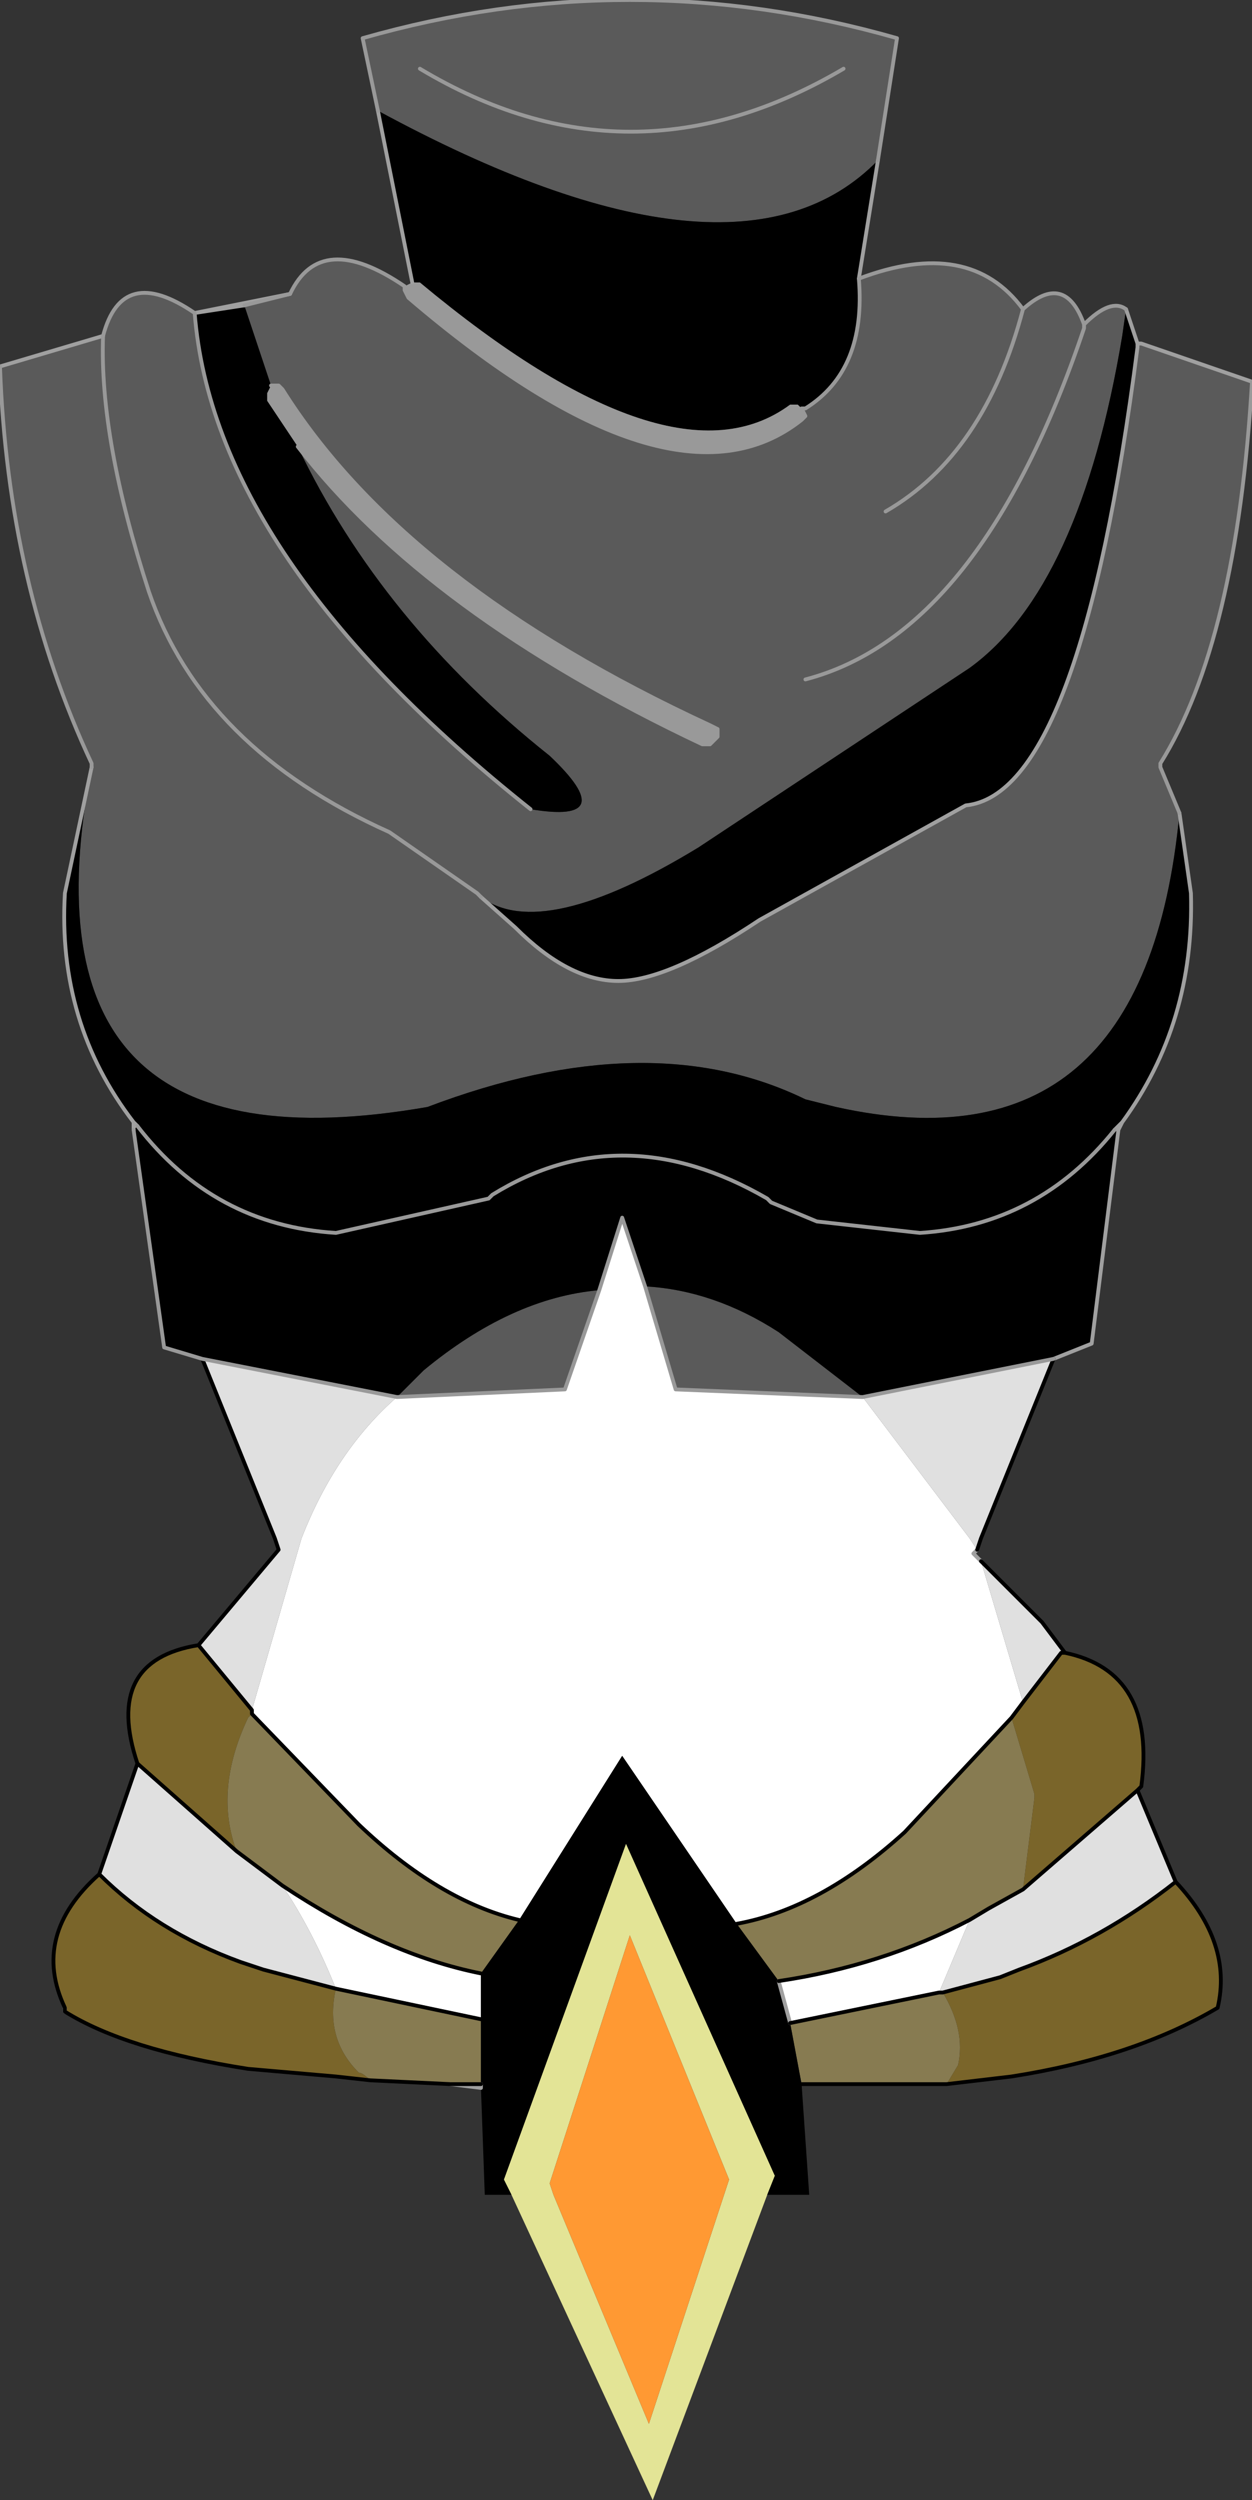 <?xml version="1.0" encoding="UTF-8" standalone="no"?>
<svg xmlns:xlink="http://www.w3.org/1999/xlink" height="32.75px" width="16.4px" xmlns="http://www.w3.org/2000/svg">
  <rect width="100%" height="100%" fill="#333333" stroke="none"/>
  <g transform="matrix(1.0, 0.0, 0.0, 1.0, 8.2, 14.0)">
    <path d="M2.3 -8.65 L2.35 -8.65 2.3 -8.65 M5.6 3.8 L4.65 6.15 4.6 6.3 4.5 6.15 3.1 4.3 5.6 3.8 M4.65 6.45 L5.45 7.25 5.75 7.65 5.7 7.65 5.2 8.3 4.65 6.45 M6.7 9.45 L7.2 10.65 Q6.25 11.4 5.15 11.8 L4.9 11.9 4.15 12.1 4.1 12.1 4.5 11.15 4.75 11.0 5.2 10.75 6.7 9.45 M-7.35 12.35 L-7.35 12.3 -7.35 12.35 M-6.9 10.55 L-6.4 9.1 -5.1 10.25 -4.5 10.7 Q-4.1 11.3 -3.8 12.05 L-4.75 11.8 -5.05 11.7 Q-6.15 11.3 -6.9 10.55 M-5.6 7.55 L-4.55 6.3 -4.6 6.15 -5.55 3.8 -3.0 4.3 Q-3.8 5.0 -4.25 6.15 L-4.9 8.4 -5.6 7.55" fill="#e0e0e0" fill-rule="evenodd" stroke="none"/>
    <path d="M-4.4 -10.15 L-5.0 -10.0 -5.65 -9.9 -4.4 -10.15 M4.6 6.3 L4.55 6.35 4.65 6.45 5.2 8.3 5.05 8.5 3.65 10.0 Q2.55 11.0 1.45 11.2 L-0.05 9.0 -1.4 11.15 Q-2.45 10.9 -3.5 9.9 L-4.9 8.45 -4.9 8.4 -4.25 6.15 Q-3.8 5.0 -3.0 4.3 L-0.8 4.2 -0.35 2.9 -0.05 1.95 0.25 2.85 0.65 4.2 3.1 4.3 4.5 6.15 4.6 6.3 M-1.9 13.35 L-2.3 13.3 -1.9 13.3 -1.9 13.35 M2.0 11.95 Q3.35 11.75 4.5 11.15 L4.1 12.1 2.15 12.5 2.0 11.95 M-3.8 12.05 Q-4.1 11.3 -4.5 10.7 -3.15 11.6 -1.9 11.85 L-1.9 12.45 -3.8 12.05" fill="#ffffff" fill-rule="evenodd" stroke="none"/>
    <path d="M6.5 0.7 L6.45 0.8 6.4 0.8 6.5 0.7 M-6.45 0.8 L-6.45 0.7 -6.4 0.75 -6.45 0.8" fill="#f5dfc5" fill-rule="evenodd" stroke="none"/>
    <path d="M5.75 7.65 L5.7 7.65 5.75 7.65" fill="#1e2225" fill-rule="evenodd" stroke="none"/>
    <path d="M4.2 13.3 L3.9 13.3 2.3 13.3 2.15 12.5 4.1 12.1 4.15 12.1 Q4.45 12.6 4.35 13.05 L4.2 13.3 M-2.3 13.3 L-3.35 13.25 Q-3.45 13.15 -3.5 13.15 -3.95 12.7 -3.8 12.05 L-1.9 12.45 -1.9 13.3 -2.3 13.3 M-4.9 8.45 L-3.5 9.9 Q-2.45 10.9 -1.4 11.15 L-1.9 11.85 Q-3.15 11.6 -4.5 10.7 L-5.1 10.25 Q-5.4 9.45 -4.95 8.5 L-4.9 8.45 M1.45 11.2 Q2.55 11.0 3.65 10.0 L5.05 8.5 5.35 9.5 5.35 9.55 5.2 10.75 4.75 11.0 4.5 11.15 Q3.35 11.75 2.0 11.95 L1.45 11.2" fill="#877b51" fill-rule="evenodd" stroke="none"/>
    <path d="M5.75 7.65 Q6.95 7.9 6.75 9.4 L6.7 9.45 5.2 10.75 5.35 9.55 5.35 9.5 5.05 8.5 5.2 8.3 5.7 7.65 5.75 7.65 M7.2 10.65 Q7.95 11.45 7.75 12.3 6.65 12.95 5.05 13.2 L4.2 13.3 4.35 13.05 Q4.45 12.6 4.15 12.1 L4.9 11.9 5.15 11.8 Q6.25 11.4 7.2 10.65 M-3.35 13.25 L-3.8 13.2 -4.95 13.1 Q-6.55 12.85 -7.35 12.35 L-7.35 12.3 Q-7.8 11.35 -6.9 10.55 -6.15 11.3 -5.05 11.7 L-4.75 11.8 -3.8 12.05 Q-3.95 12.7 -3.5 13.15 -3.45 13.15 -3.35 13.25 M-6.4 9.1 Q-6.85 7.75 -5.6 7.55 L-4.9 8.4 -4.9 8.45 -4.95 8.5 Q-5.4 9.45 -5.1 10.25 L-6.4 9.1" fill="#7a652a" fill-rule="evenodd" stroke="none"/>
    <path d="M1.85 14.75 L0.35 18.75 -1.5 14.75 -1.6 14.55 0.0 10.15 1.95 14.5 1.85 14.75 M0.3 17.75 L1.35 14.55 0.05 11.35 -1.0 14.6 -0.95 14.75 0.3 17.75" fill="#e3e496" fill-rule="evenodd" stroke="none"/>
    <path d="M-1.9 -2.25 L-1.45 -1.85 Q-0.75 -1.15 -0.1 -1.15 0.55 -1.15 1.75 -1.95 L4.45 -3.45 Q5.95 -3.6 6.7 -9.45 L6.7 -9.5 6.75 -9.5 8.2 -9.0 Q8.0 -5.6 7.0 -4.0 L7.0 -3.95 7.25 -3.35 Q6.8 1.4 2.75 0.5 L2.35 0.4 Q0.3 -0.6 -2.6 0.5 -8.05 1.45 -7.0 -3.95 L-7.0 -4.0 Q-8.1 -6.35 -8.2 -9.2 L-6.85 -9.6 Q-6.9 -8.25 -6.25 -6.25 -5.55 -4.2 -3.1 -3.1 L-1.95 -2.3 -1.9 -2.25 -1.95 -2.3 -3.1 -3.1 Q-5.55 -4.2 -6.25 -6.25 -6.9 -8.25 -6.85 -9.6 -6.6 -10.55 -5.65 -9.9 -5.4 -6.7 -1.25 -3.4 -0.05 -3.2 -1.0 -4.1 -3.2 -5.85 -4.3 -8.15 -2.6 -5.95 1.0 -4.25 L1.1 -4.25 1.2 -4.35 1.2 -4.45 1.1 -4.5 Q-2.9 -6.35 -4.5 -8.9 L-4.55 -8.95 -4.65 -8.95 -5.0 -10.0 -4.4 -10.15 Q-4.0 -11.0 -2.9 -10.25 L-2.9 -10.2 -2.85 -10.1 Q0.6 -7.15 2.3 -8.5 L2.35 -8.55 2.3 -8.65 2.35 -8.65 Q3.15 -9.15 3.05 -10.35 4.5 -10.9 5.2 -9.95 5.75 -10.45 6.0 -9.75 L6.0 -9.7 Q4.65 -5.7 2.35 -5.1 4.65 -5.7 6.0 -9.7 L6.0 -9.75 Q6.35 -10.1 6.55 -9.95 L6.5 -9.6 Q5.95 -6.3 4.5 -5.25 L0.95 -2.9 Q-1.1 -1.65 -1.9 -2.25 M3.4 -7.3 Q4.7 -8.05 5.2 -9.95 4.7 -8.05 3.4 -7.3 M-3.25 -12.55 L-3.45 -13.5 Q0.05 -14.5 3.55 -13.5 L3.3 -11.9 Q1.45 -10.0 -3.25 -12.55 M0.25 2.85 Q1.15 2.9 2.0 3.45 L3.1 4.3 0.65 4.2 0.25 2.85 M-0.35 2.9 L-0.8 4.2 -3.0 4.3 -2.65 3.95 Q-1.5 3.0 -0.35 2.9 M2.85 -13.1 Q0.05 -11.45 -2.7 -13.1 0.05 -11.45 2.85 -13.1" fill="#5a5a5a" fill-rule="evenodd" stroke="none"/>
    <path d="M6.7 -9.5 L6.7 -9.45 Q5.95 -3.6 4.45 -3.45 L1.75 -1.95 Q0.55 -1.15 -0.1 -1.15 -0.75 -1.15 -1.45 -1.85 L-1.9 -2.25 Q-1.1 -1.65 0.95 -2.9 L4.5 -5.25 Q5.95 -6.3 6.5 -9.6 L6.55 -9.95 6.7 -9.5 M-7.0 -3.95 Q-8.05 1.45 -2.6 0.5 0.3 -0.6 2.35 0.4 L2.75 0.5 Q6.8 1.4 7.25 -3.35 L7.4 -2.3 Q7.45 -0.6 6.5 0.7 L6.4 0.8 6.45 0.8 6.1 3.6 5.6 3.8 3.1 4.3 2.0 3.45 Q1.15 2.9 0.25 2.85 L-0.05 1.95 -0.35 2.9 Q-1.5 3.0 -2.65 3.95 L-3.0 4.3 -5.55 3.8 -6.05 3.65 -6.45 0.8 -6.4 0.75 Q-5.4 2.05 -3.8 2.15 L-1.8 1.7 -1.75 1.65 Q-0.05 0.6 1.85 1.7 L1.9 1.75 2.5 2.0 3.85 2.15 Q5.4 2.05 6.4 0.8 5.4 2.05 3.85 2.15 L2.5 2.0 1.9 1.75 1.85 1.7 Q-0.05 0.6 -1.75 1.65 L-1.8 1.7 -3.8 2.15 Q-5.4 2.05 -6.4 0.75 L-6.45 0.7 Q-7.45 -0.6 -7.35 -2.3 L-7.0 -3.95 M3.3 -11.9 L3.05 -10.35 Q3.15 -9.15 2.35 -8.65 L2.3 -8.65 2.25 -8.7 2.15 -8.7 Q0.6 -7.55 -2.7 -10.3 L-2.8 -10.3 -3.25 -12.55 Q1.45 -10.0 3.3 -11.9 M-5.0 -10.0 L-4.65 -8.95 -4.7 -8.85 -4.7 -8.75 -4.3 -8.15 Q-3.2 -5.85 -1.0 -4.1 -0.05 -3.2 -1.25 -3.4 -5.4 -6.7 -5.65 -9.9 L-5.0 -10.0 M2.3 13.3 L2.4 14.75 1.85 14.75 1.95 14.5 0.0 10.15 -1.6 14.55 -1.5 14.75 -1.85 14.75 -1.9 13.35 -1.9 13.3 -1.9 12.45 -1.9 11.85 -1.4 11.15 -0.05 9.0 1.45 11.2 2.0 11.95 2.15 12.5 2.3 13.3" fill="#000000" fill-rule="evenodd" stroke="none"/>
    <path d="M2.3 -8.65 L2.35 -8.55 2.3 -8.5 Q0.6 -7.15 -2.85 -10.1 L-2.9 -10.2 -2.9 -10.25 -2.8 -10.3 -2.7 -10.3 Q0.6 -7.55 2.15 -8.7 L2.25 -8.7 2.3 -8.65 M-4.65 -8.95 L-4.55 -8.95 -4.5 -8.9 Q-2.9 -6.35 1.1 -4.5 L1.2 -4.45 1.2 -4.35 1.1 -4.25 1.0 -4.25 Q-2.6 -5.95 -4.3 -8.15 L-4.7 -8.75 -4.7 -8.85 -4.65 -8.95" fill="#999999" fill-rule="evenodd" stroke="none"/>
    <path d="M0.3 17.75 L-0.95 14.75 -1.0 14.6 0.05 11.35 1.35 14.55 0.3 17.75" fill="#ff9933" fill-rule="evenodd" stroke="none"/>
    <path d="M6.7 -9.5 L6.7 -9.45 Q5.95 -3.6 4.45 -3.45 L1.75 -1.95 Q0.55 -1.15 -0.1 -1.15 -0.75 -1.15 -1.45 -1.85 L-1.9 -2.25 M-6.85 -9.6 L-8.2 -9.2 M8.2 -9.0 L6.75 -9.5 6.7 -9.5 6.55 -9.95 M3.3 -11.9 L3.05 -10.35 M7.25 -3.35 L7.4 -2.3 Q7.45 -0.6 6.5 0.7 L6.45 0.8 6.1 3.6 5.6 3.8 M4.6 6.3 L4.55 6.35 4.65 6.45 M-1.9 13.35 L-2.3 13.3 M-7.35 12.35 L-7.35 12.3 M-6.45 0.8 L-6.45 0.7 Q-7.45 -0.6 -7.35 -2.3 L-7.0 -3.95 M-3.25 -12.55 L-2.8 -10.3 M6.5 0.7 L6.4 0.8 M2.15 12.5 L2.0 11.95 M-5.65 -9.9 L-4.4 -10.15 M-5.65 -9.9 L-5.0 -10.0 M-6.4 0.75 L-6.45 0.7 M-1.9 13.35 L-1.9 13.3" fill="none" stroke="#a0a0a0" stroke-linecap="round" stroke-linejoin="round" stroke-width="0.05"/>
    <path d="M5.6 3.8 L4.65 6.15 4.6 6.3 M4.65 6.45 L5.45 7.25 5.75 7.65 Q6.95 7.9 6.75 9.4 L6.7 9.45 7.2 10.65 Q7.95 11.45 7.75 12.3 6.65 12.95 5.05 13.2 L4.2 13.3 3.9 13.3 2.3 13.3 M-2.3 13.3 L-3.35 13.25 -3.8 13.2 -4.95 13.1 Q-6.55 12.85 -7.35 12.35 L-7.35 12.3 Q-7.8 11.35 -6.9 10.55 L-6.4 9.1 Q-6.85 7.75 -5.6 7.55 L-4.55 6.3 -4.6 6.15 -5.55 3.8 M-4.9 8.4 L-4.9 8.45 -3.5 9.9 Q-2.45 10.9 -1.4 11.15 M1.45 11.2 Q2.55 11.0 3.65 10.0 L5.05 8.5 5.2 8.3 5.7 7.65 5.75 7.65 M2.0 11.95 Q3.35 11.75 4.5 11.15 L4.75 11.0 5.2 10.75 6.7 9.45 M4.1 12.1 L4.15 12.1 4.9 11.9 5.15 11.8 Q6.25 11.4 7.2 10.65 M4.1 12.1 L2.15 12.5 M-6.4 9.1 L-5.1 10.25 -4.5 10.7 Q-3.15 11.6 -1.9 11.85 M-5.6 7.55 L-4.9 8.4 M-3.8 12.05 L-4.75 11.8 -5.05 11.7 Q-6.15 11.3 -6.9 10.55 M-3.8 12.05 L-1.9 12.45 M-1.9 13.3 L-2.3 13.3" fill="none" stroke="#000000" stroke-linecap="round" stroke-linejoin="round" stroke-width="0.05"/>
    <path d="M-1.9 -2.25 L-1.95 -2.3 -3.1 -3.1 Q-5.55 -4.2 -6.25 -6.25 -6.9 -8.25 -6.85 -9.6 -6.6 -10.55 -5.65 -9.9 -5.4 -6.7 -1.25 -3.4 M-8.2 -9.2 Q-8.1 -6.35 -7.0 -4.0 L-7.0 -3.95 M7.25 -3.35 L7.0 -3.95 7.0 -4.0 Q8.0 -5.6 8.2 -9.0 M2.35 -5.1 Q4.65 -5.7 6.0 -9.7 L6.0 -9.75 Q5.75 -10.45 5.2 -9.95 4.7 -8.05 3.4 -7.3 M6.0 -9.75 Q6.35 -10.1 6.55 -9.95 M3.05 -10.35 Q4.5 -10.9 5.2 -9.95 M2.3 -8.65 L2.35 -8.65 Q3.15 -9.15 3.05 -10.35 M2.3 -8.65 L2.35 -8.55 2.3 -8.5 Q0.6 -7.15 -2.85 -10.1 L-2.9 -10.2 -2.9 -10.25 Q-4.0 -11.0 -4.4 -10.15 L-5.0 -10.0 M-4.65 -8.95 L-4.55 -8.95 -4.5 -8.9 Q-2.9 -6.35 1.1 -4.5 L1.2 -4.45 1.2 -4.35 1.1 -4.25 1.0 -4.25 Q-2.6 -5.95 -4.3 -8.15 M-5.55 3.8 L-6.05 3.65 -6.45 0.8 M-3.25 -12.55 L-3.45 -13.5 Q0.05 -14.5 3.55 -13.5 L3.3 -11.9 M6.4 0.8 Q5.4 2.05 3.85 2.15 L2.5 2.0 1.9 1.75 1.85 1.7 Q-0.05 0.6 -1.75 1.65 L-1.8 1.7 -3.8 2.15 Q-5.4 2.05 -6.4 0.75 M3.1 4.3 L5.6 3.8 M3.1 4.3 L0.65 4.2 0.25 2.85 -0.05 1.95 -0.35 2.9 -0.8 4.2 -3.0 4.3 -5.55 3.8 M-2.7 -13.1 Q0.05 -11.45 2.85 -13.1" fill="none" stroke="#999999" stroke-linecap="round" stroke-linejoin="round" stroke-width="0.05"/>
  </g>
</svg>
